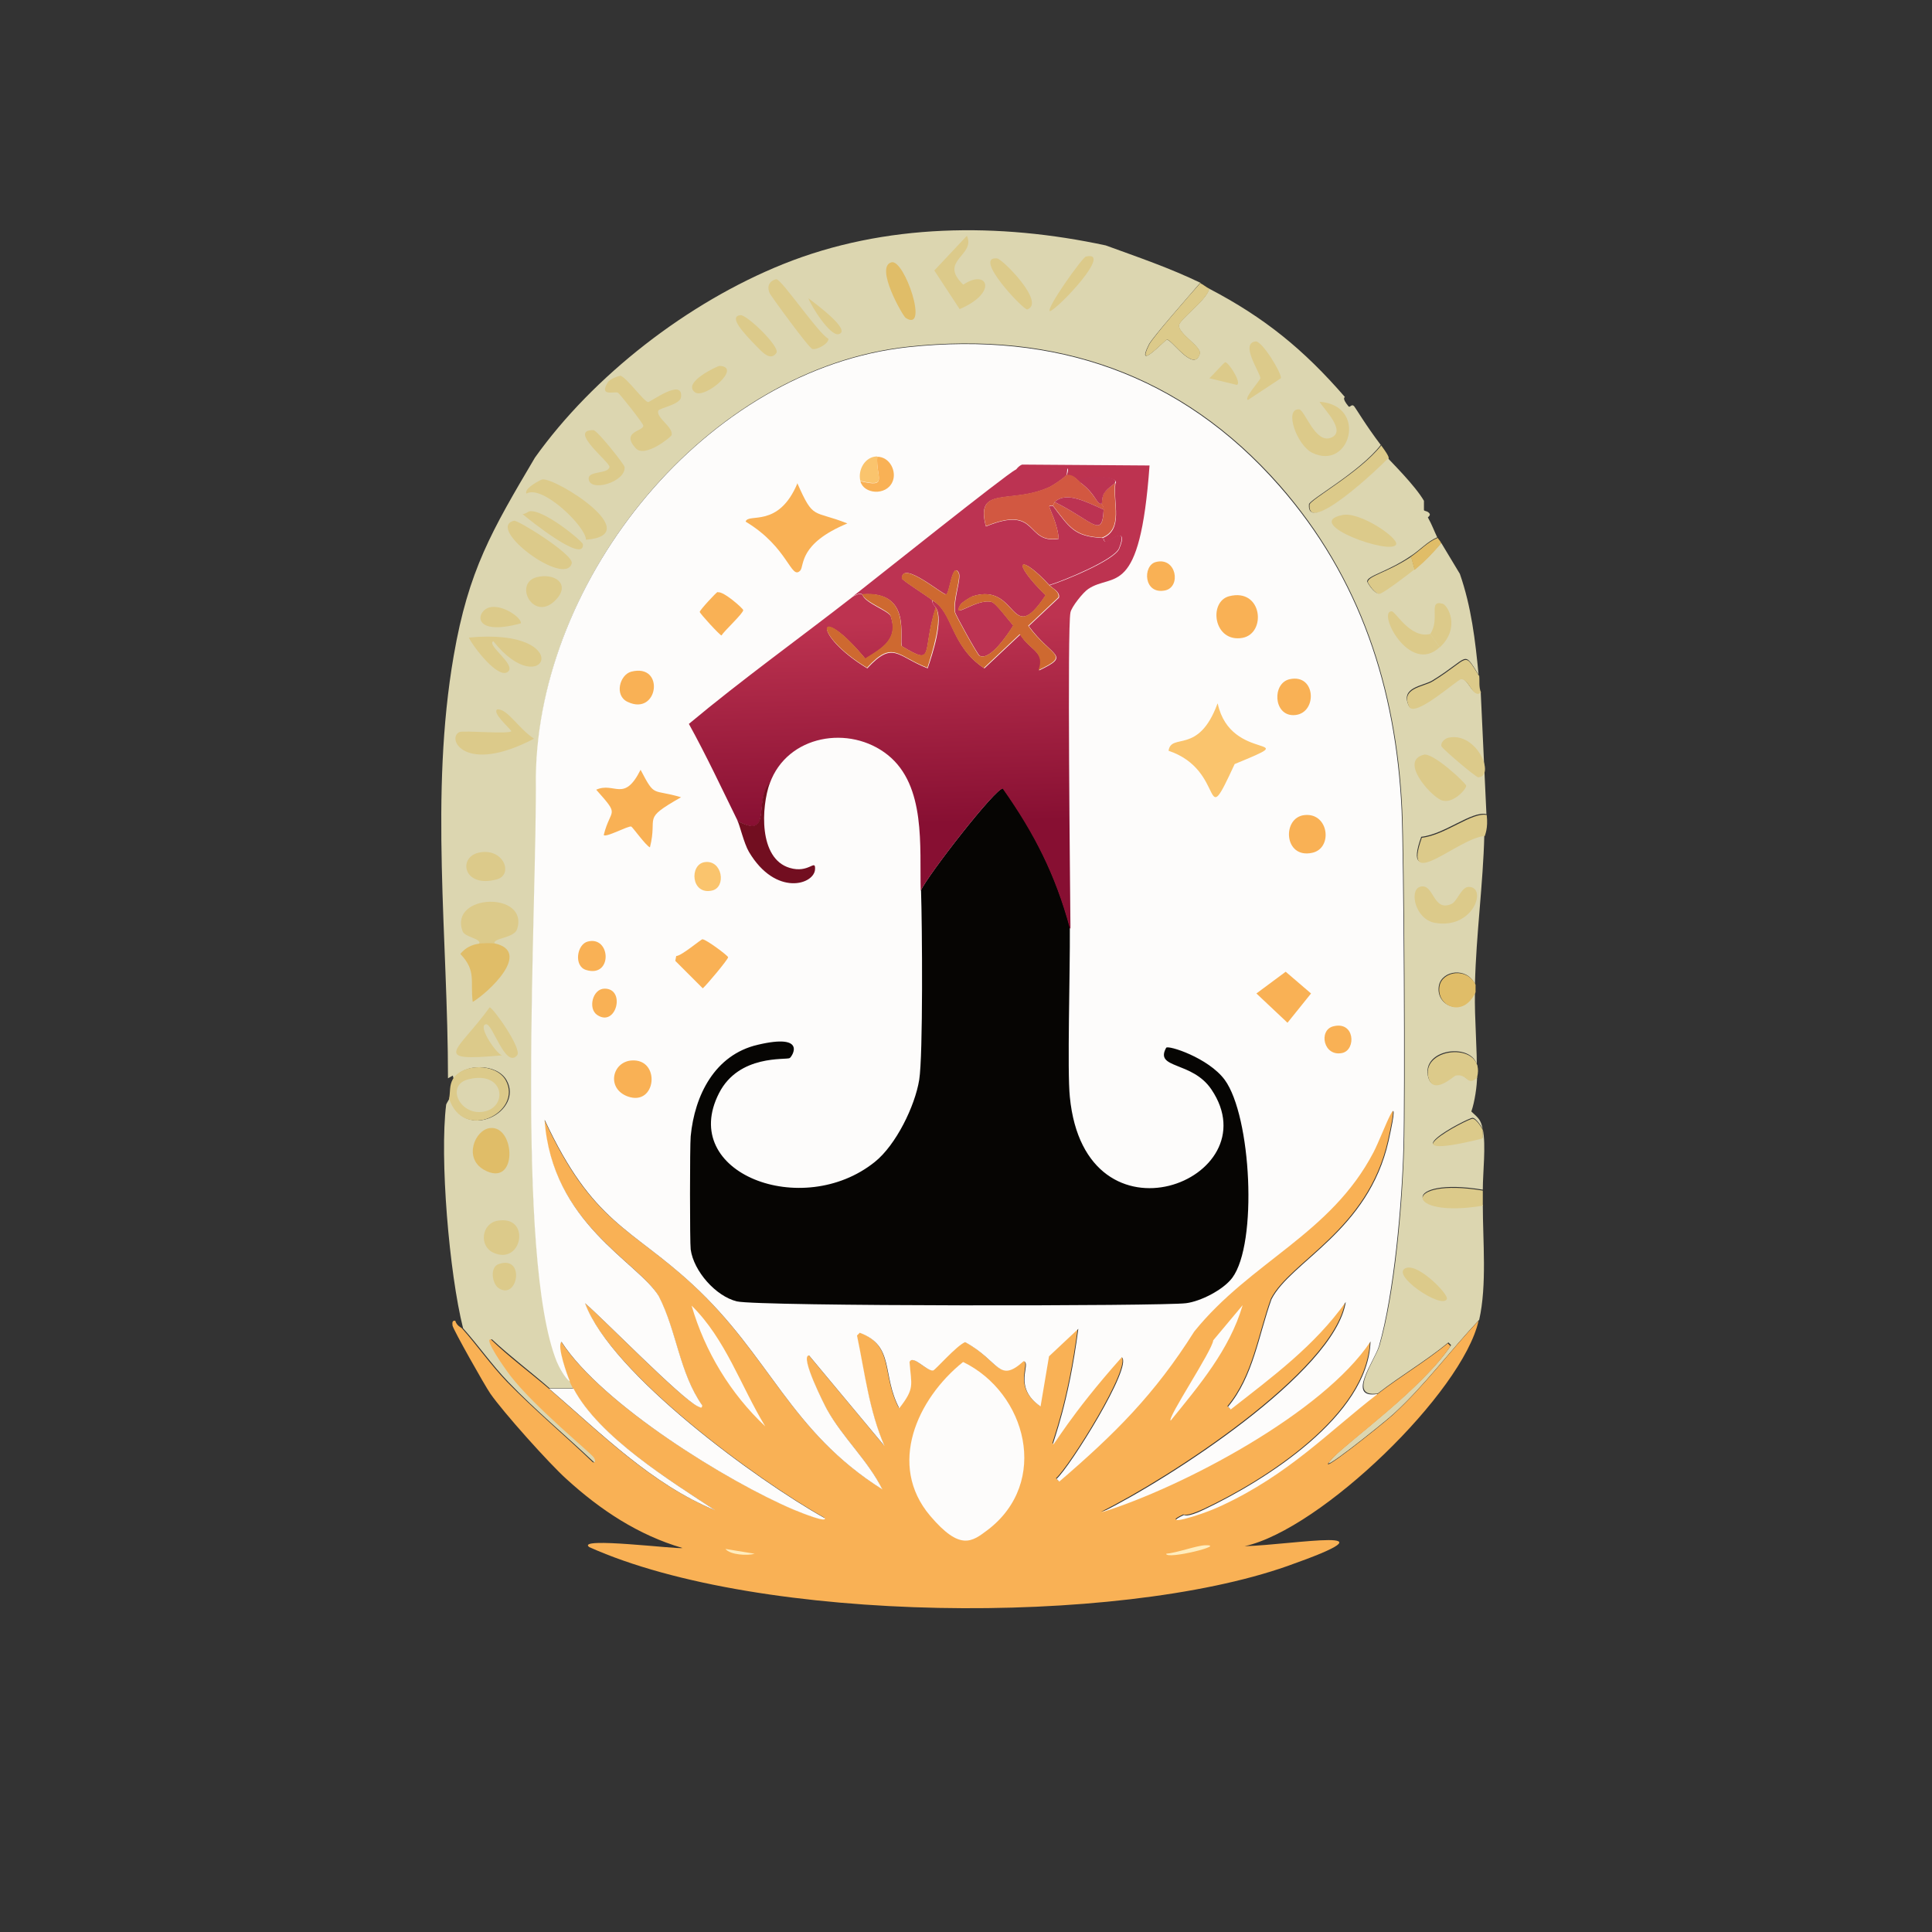 <?xml version="1.0" encoding="UTF-8"?>
<svg id="Warstwa_1" data-name="Warstwa 1" xmlns="http://www.w3.org/2000/svg" xmlns:xlink="http://www.w3.org/1999/xlink" viewBox="0 0 64 64"><rect x="0" y="0" width="64" height="64" fill="#333333" stroke="none"/>
  <defs>
    <style>
      .cls-1 {
        fill: #dcca8a;
      }

      .cls-1, .cls-2, .cls-3, .cls-4, .cls-5, .cls-6, .cls-7, .cls-8, .cls-9, .cls-10, .cls-11, .cls-12, .cls-13 {
        stroke-width: 0px;
      }

      .cls-2 {
        fill: #fac46d;
      }

      .cls-3 {
        fill: #dcd6b0;
      }

      .cls-4 {
        fill: #fdfcfb;
      }

      .cls-5 {
        fill: #e0bd68;
      }

      .cls-6 {
        fill: #ffedbd;
      }

      .cls-7 {
        fill: url(#Gradient_bez_nazwy_17);
      }

      .cls-8 {
        fill: #ce6930;
      }

      .cls-9 {
        fill: #bc3352;
      }

      .cls-10 {
        fill: #f9b155;
      }

      .cls-11 {
        fill: #d25841;
      }

      .cls-12 {
        fill: #060503;
      }

      .cls-13 {
        fill: #720e20;
      }
    </style>
    <linearGradient id="Gradient_bez_nazwy_17" data-name="Gradient bez nazwy 17" x1="503.23" y1="476.94" x2="503.63" y2="490.43" gradientTransform="translate(-221.15 -217.92) scale(.5)" gradientUnits="userSpaceOnUse">
      <stop offset="0" stop-color="#bd3350"/>
      <stop offset="1" stop-color="#870f32"/>
    </linearGradient>
  </defs>
  <path class="cls-1" d="M45.75,14.75c.32.43.24.42.25.44-.22.25-2.69,2.6-2.62,1.53,0-.16,1.66-1.06,2.38-1.97Z"/>
  <path class="cls-1" d="M49.12,37.44c0,.08.02.27-.03.31-3.38.84-.48-.69-.31-.69.13,0,.34.35.34.38Z"/>
  <path class="cls-1" d="M46.88,18.88c-.16.13-1.05.81-1.16.81-.18,0-.41-.38-.41-.41,0-.2.66-.32,1.44-.84l.12.44Z"/>
  <g>
    <path class="cls-3" d="M39.75,9.38c-.34.4-1.57,1.79-1.69,2.03-.47.93.53-.15.59-.16.16-.02.9,1.11,1.09.47.07-.23-.71-.66-.69-.94.01-.2.95-.86,1-1.22,1.84.96,3.14,2.02,4.5,3.59.01.01-.12.02.12.31.05.06.1-.1.19,0,.05.06.4.65.88,1.28-.71.91-2.37,1.81-2.38,1.97-.07,1.07,2.41-1.29,2.62-1.53.05.07.89.89,1.19,1.41,0,.01,0,.3,0,.31.02.04.13.02.19.12.03.06-.07.12-.06.12.14.25.2.43.31.66-.33.14-.58.43-.88.62-.78.53-1.44.65-1.44.84,0,.03.22.41.41.41.11,0,1-.68,1.16-.81.32-.27.61-.56.88-.88l.62,1.03c.38,1.09.51,2.2.62,3.34-.53-.84-.28-.58-1.53.19-.31.19-1.08.22-.78.84.19.39,1.61-.9,1.72-.91.26,0,.39.66.66.44l.19,4.06c-.48-.12-1.39.67-2.16.75-.67,1.87,1.16.03,2.09-.06-.04,1.63-.27,3.28-.31,4.94-.28-.58-1.08-.45-1.19.03-.15.67.78,1.11,1.19.22-.02.94.08,1.87.06,2.81.3-1.18-1.82-1.04-1.62-.03.13.67.85-.02.91-.03.4-.08.38.39.72.06,0,.31-.08.85-.19,1.16.25.23.31.27.38.59,0-.03-.22-.38-.34-.38-.17,0-3.06,1.52.31.69.05-.05.04-.24.03-.31.11.53,0,1.42,0,2-2.69-.45-2.63.94,0,.5,0,1.21.14,2.66-.12,3.81-.97,1.03-1.8,2.17-2.84,3.12-.35.32-2.77,2.25-2,1.44.54-.57,2.95-2.29,3.91-3.72l-.09-.09c-.74.61-1.58,1.1-2.34,1.69-1.03.15-.08-1.11.06-1.59.51-1.74.76-4.72.81-6.56.05-1.72.01-9.62-.06-11.19-.19-4.03-1.38-7.69-4.06-10.75-3.25-3.69-7.42-5.11-12.28-4.59-6.69.71-12.26,7.62-12.34,14.22.04,4.32-.7,15.92.69,19.38.07.16.28.57.44.66.03.08.09.18.12.25h-.81c-.63-.55-1.3-1.05-1.91-1.62-.24-.04.43.92.66,1.22.79,1.02,2.64,2.53,2.75,2.69.02.02.1.19-.03.16-.94-.89-1.94-1.72-2.84-2.66-.54-.56-.99-1.21-1.5-1.78-.46-1.83-.78-5.65-.56-7.41,0-.02.12-.21.12-.22.47,1.5,2.47.45,1.88-.59-.32-.56-1.42-.57-1.75-.03l-.03-.12-.16.09c0-4.63-.61-9.39.19-14,.49-2.83,1.26-4.14,2.69-6.56,1.93-2.71,5.06-5.14,8.22-6.41,3.38-1.36,7.16-1.38,10.69-.62,1.07.39,2.13.75,3.16,1.25Z"/>
    <g>
      <path class="cls-1" d="M40.06,9.56c-.05.36-.99,1.02-1,1.22-.02.28.76.71.69.94-.19.64-.94-.48-1.09-.47-.06,0-1.06,1.09-.59.16.12-.24,1.34-1.64,1.69-2.03.09.04.19.13.31.19Z"/>
      <path class="cls-1" d="M49,22.38c.02.19-.02.37.06.56-.27.22-.39-.45-.66-.44-.11,0-1.53,1.29-1.72.91-.3-.62.47-.65.78-.84,1.25-.77,1-1.03,1.53-.19Z"/>
      <path class="cls-5" d="M47.62,17.81c.04.07.1.11.12.19-.27.32-.55.61-.88.88l-.12-.44c.3-.2.54-.48.88-.62Z"/>
      <path class="cls-1" d="M20.53,12.44c.2.02.79.86.94.88.08,0,1.17-.82,1.09-.16-.03.24-.72.36-.75.44-.1.22.5.55.44.81-.02.07-.89.77-1.19.44-.51-.56.26-.56.25-.75,0-.07-.78-1.06-.84-1.09-.1-.06-.64.15-.34-.34.08-.13.38-.22.41-.22Z"/>
      <path class="cls-1" d="M17.97,15.88c.48-.04,3.45,1.84,1.44,2,.01-.42-1.44-1.84-1.97-1.53-.1-.17.49-.47.53-.47Z"/>
      <path class="cls-1" d="M43.72,13.31c1.6.12,1.01,2.3-.25,1.69-.51-.25-.94-1.46-.44-1.44.19,0,.53,1.15,1.06.94.53-.21-.23-.94-.38-1.19Z"/>
      <path class="cls-1" d="M32.03,7.81c.3.66-.96.82-.12,1.62.79-.54,1.18.25-.12.81l-.84-1.28,1.09-1.16Z"/>
      <path class="cls-1" d="M17.03,17.25c.12-.03,1.98,1.12,1.91,1.41-.22.81-2.88-1.18-1.91-1.41Z"/>
      <path class="cls-1" d="M44.47,17.06c.57-.12,1.85.75,1.78.97-.13.39-3.15-.69-1.78-.97Z"/>
      <path class="cls-1" d="M19.66,14.25c.12,0,1.02,1.13,1.03,1.22.05.5-1.18.86-1.19.38,0-.26.64-.14.69-.38.03-.15-1.4-1.24-.53-1.22Z"/>
      <path class="cls-5" d="M29.53,8.69c.43-.12,1.26,2.35.47,1.84-.09-.06-1.03-1.69-.47-1.84Z"/>
      <path class="cls-1" d="M41.59,11.31c.22-.03.89,1.09.84,1.22l-1.09.72c-.15-.05.4-.64.41-.72.01-.17-.69-1.15-.16-1.22Z"/>
      <path class="cls-1" d="M33.03,8.56c.18.02,1.62,1.47,1,1.69-.11.04-1.83-1.77-1-1.69Z"/>
      <path class="cls-1" d="M17.78,19.12c.59-.15,1.11.22.66.72-.74.83-1.46-.51-.66-.72Z"/>
      <path class="cls-1" d="M24.53,10.44c.21-.02,1.32,1.05,1.19,1.25-.2.3-.5-.06-.66-.22-.44-.45-.94-.99-.53-1.03Z"/>
      <path class="cls-1" d="M35.97,8.5c.92-.22-.9,1.71-1.19,1.81-.15-.07,1.08-1.79,1.19-1.81Z"/>
      <g>
        <path class="cls-1" d="M47.38,21l.31.44c-1,.94-2.08-1.19-1.59-1.19.13,0,.62.92,1.28.75Z"/>
        <path class="cls-1" d="M47.69,21.44l-.31-.44c.34-.51-.09-1.14.41-1,.17.05.6.79-.09,1.44Z"/>
      </g>
      <path class="cls-1" d="M16.22,20.12c.44-.11,1.09.37,1.03.53-1.64.45-1.48-.42-1.03-.53Z"/>
      <path class="cls-1" d="M23.84,12.12c.76.04-.48,1.1-.81.88-.46-.32.74-.88.81-.88Z"/>
      <g>
        <g>
          <path class="cls-1" d="M16.38,31.25c-.08-.02-.41-.01-.5,0,.04-.17-.49-.2-.56-.41-.44-1.24,2.21-1.32,1.81-.06-.1.3-.8.29-.75.47Z"/>
          <path class="cls-5" d="M15.88,31.25c.09-.01.42-.02.5,0,1.26.27-.2,1.63-.72,1.94-.09-.7.13-1.02-.41-1.59.16-.2.38-.31.62-.34Z"/>
        </g>
        <path class="cls-1" d="M16.47,23.5c.34-.03.69.62,1.22.97-2.31,1.21-2.91-.02-2.47-.22.15-.06,1.64.08,1.72-.03-.08-.12-.64-.61-.47-.72Z"/>
        <path class="cls-1" d="M16.22,33.37c.1-.01,1.09,1.38.91,1.59-.39.45-.81-1.06-1.03-1.03-.3.04.35.99.53,1.03-2.42.22-1.47-.12-.41-1.59Z"/>
        <path class="cls-1" d="M15.53,21.12c3.64-.34,2.5,2.24.81.12-.23.13.74.76.5,1-.31.31-1.17-.82-1.31-1.12Z"/>
        <path class="cls-1" d="M47.03,29.38c.48-.16.42.86,1.06.56.18-.08.32-.56.56-.56.63-.01.17,1.42-1.12,1.19-.65-.12-.85-1.07-.5-1.19Z"/>
        <path class="cls-1" d="M47.16,25c.31-.08,1.4.94,1.41,1.03.01.1-.45.64-.84.47-.36-.16-1.38-1.3-.56-1.5Z"/>
        <path class="cls-5" d="M16.22,37.37c.86-.12.95,2.02-.19,1.38-.68-.39-.3-1.31.19-1.38Z"/>
        <path class="cls-1" d="M16.47,40.44c1.13-.21.84,1.49-.12,1.06-.49-.22-.4-.96.12-1.06Z"/>
        <path class="cls-1" d="M47.97,24.44c.95-.22,1.58,1.28,1,1.31-.08,0-1.2-.95-1.22-1.03-.04-.13.13-.26.22-.28Z"/>
        <path class="cls-1" d="M15.84,28.25c.83-.2,1.19.72.62.88-1.1.3-1.3-.71-.62-.88Z"/>
        <path class="cls-1" d="M17.53,16.94c.45-.1,1.77.99,1.78,1.09.05.66-1.8-.83-2-1,.09,0,.2-.09.22-.09Z"/>
        <path class="cls-1" d="M46.59,42c.42-.13,1.4.88,1.34,1.03-.15.37-1.94-.84-1.34-1.03Z"/>
        <path class="cls-1" d="M16.53,41.87c.87-.29.63,1.2,0,.81-.23-.14-.32-.71,0-.81Z"/>
      </g>
      <path class="cls-1" d="M40.59,12c.11,0,.56.7.38.75l-.91-.22c.09-.07.49-.53.53-.53Z"/>
      <g>
        <path class="cls-1" d="M25.72,9.25c.17,0,1.39,1.8,1.72,1.97.03.15-.37.38-.53.34-.11-.02-1.36-1.74-1.41-1.84-.16-.35.15-.47.22-.47Z"/>
        <path class="cls-1" d="M26.78,9.88c.19.15,1.46,1.07,1,1.19-.28.07-.9-.91-1-1.19Z"/>
      </g>
    </g>
  </g>
  <g>
    <path class="cls-1" d="M49.25,27c.05.45-.06.65-.06.69-.93.09-2.76,1.93-2.09.06.77-.08,1.68-.87,2.16-.75Z"/>
    <path class="cls-1" d="M49.12,39.44c0,.17,0,.33,0,.5-2.63.44-2.69-.95,0-.5Z"/>
    <path class="cls-5" d="M48.88,32.62c0,.08,0,.17,0,.25-.41.89-1.33.45-1.19-.22.1-.48.91-.61,1.19-.03Z"/>
    <path class="cls-1" d="M48.94,35.69c-.34.33-.32-.14-.72-.06-.06.01-.77.7-.91.03-.2-1.01,1.93-1.15,1.62.03Z"/>
    <g>
      <path class="cls-10" d="M45.62,46.19c.76-.59,1.6-1.08,2.34-1.69l.09.09c-.95,1.43-3.37,3.15-3.91,3.72-.77.81,1.65-1.12,2-1.44,1.05-.96,1.88-2.1,2.84-3.12-.53,2.37-5.21,6.91-7.75,7.47,1.65-.05,5.29-.71,1.41.66-5.65,1.99-17.46,1.91-23.12-.63-.47-.35,2.94.08,3.09.03-1.47-.43-2.72-1.26-3.84-2.28-.57-.51-2.11-2.23-2.53-2.84-.18-.26-1.23-2.12-1.25-2.25-.01-.1-.01-.17.09-.16.05.17.19.22.22.25.51.57.96,1.22,1.5,1.78.91.93,1.9,1.76,2.84,2.66.13.03.05-.13.03-.16-.11-.16-1.96-1.67-2.75-2.69-.23-.3-.9-1.26-.66-1.22.6.58,1.28,1.08,1.91,1.62,1.72,1.48,3.4,3.17,5.5,4.03-1.49-.98-3.84-2.43-4.69-4.03-.04-.07-.09-.17-.12-.25-.09-.2-.44-1.19-.28-1.31,1.33,2.07,5.5,4.63,7.69,5.56.34.14,1.12.44,1.03.28-2.26-1.27-7.08-4.8-7.94-7.12.61.52,3.13,3.12,3.72,3.41.1.05.16.09.16-.03-.75-1.09-.83-2.46-1.44-3.62-.71-1.15-3.54-2.42-3.78-5.84,1.59,3.44,2.84,3.57,4.88,5.44,2.59,2.38,3.24,4.87,6.31,6.81-.48-.97-1.32-1.72-1.84-2.66-.06-.12-.91-1.77-.59-1.78l2.5,3c-.5-1.18-.65-2.41-.91-3.66l.09-.09c1.17.44.73,1.38,1.31,2.5.52-.67.4-.75.34-1.53.1-.25.58.32.78.28.07-.01.78-.82,1.06-.94,1.13.61,1.1,1.39,1.94.63.28.08-.38.85.56,1.5l.28-1.66.97-.91c-.65,5.01-2.06,4.86,1.44.94.38.29-1.73,3.66-2.16,4.03l.09.09c1.84-1.58,3.16-2.89,4.47-4.97,1.87-2.31,4.51-3.22,5.94-5.94.33-.64.97-2.5.5-.38-.67,2.99-3.23,3.99-3.88,5.25-.43,1.2-.6,2.55-1.44,3.56l.09.09c1.38-1.08,2.78-2.11,3.81-3.56-.36,2.33-5.9,5.89-8.09,6.97,2.7-.83,7.34-3.29,8.91-5.66-.08,2.46-3.48,4.61-5.5,5.56-.62.29-.66.17-.69.19-.76.36.41.08,1.25-.31,2.24-1.04,3.55-2.45,5.16-3.69Z"/>
      <g>
        <path class="cls-4" d="M31.91,45.12c2.09,1.02,2.88,3.98.81,5.56-.52.39-.91.71-1.91-.47-1.42-1.68-.43-3.87,1.09-5.09Z"/>
        <g>
          <path class="cls-4" d="M19,46c.85,1.6,3.2,3.05,4.69,4.03-2.1-.86-3.78-2.55-5.5-4.03h.81Z"/>
          <path class="cls-4" d="M22.91,43.25c1.13,1.11,1.63,2.67,2.44,4-1.15-1.08-2-2.48-2.44-4Z"/>
          <path class="cls-4" d="M41.16,43.25c-.43,1.46-1.44,2.65-2.38,3.81-.13-.07,1.38-2.32,1.41-2.66l.97-1.16Z"/>
          <path class="cls-6" d="M39.91,51.19c.79-.03-1.28.49-1.28.28.35-.03,1.01-.27,1.28-.28Z"/>
          <path class="cls-6" d="M24.03,51.31l.97.16c-.24.07-.81.04-.97-.16Z"/>
        </g>
      </g>
    </g>
    <g>
      <path class="cls-1" d="M14.88,36.37c.04-.19,0-.41.12-.62.33-.54,1.43-.53,1.75.03.59,1.05-1.41,2.09-1.88.59Z"/>
      <path class="cls-3" d="M15.53,35.75c1.15-.28,1.3.86.56,1.06-.83.22-1.37-.87-.56-1.06Z"/>
    </g>
    <g>
      <path class="cls-4" d="M45.62,46.19c-1.61,1.24-2.92,2.65-5.16,3.69-.84.39-2.01.67-1.25.31.03-.02.07.11.69-.19,2.02-.96,5.42-3.1,5.5-5.56-1.57,2.36-6.21,4.82-8.91,5.66,2.2-1.08,7.73-4.64,8.09-6.97-1.03,1.45-2.43,2.48-3.81,3.56l-.09-.09c.84-1.01,1.01-2.36,1.44-3.56.64-1.26,3.21-2.26,3.88-5.25.47-2.12-.17-.26-.5.38-1.42,2.72-4.07,3.62-5.94,5.94-1.31,2.08-2.63,3.39-4.47,4.97l-.09-.09c.43-.38,2.54-3.74,2.16-4.03-3.5,3.93-2.09,4.07-1.44-.94l-.97.91-.28,1.66c-.95-.65-.28-1.42-.56-1.5-.84.76-.8-.01-1.94-.63-.29.12-.99.93-1.06.94-.21.03-.68-.54-.78-.28.06.78.18.86-.34,1.53-.59-1.12-.14-2.06-1.31-2.5l-.09.09c.26,1.24.4,2.48.91,3.66l-2.5-3c-.32.01.53,1.67.59,1.78.52.94,1.36,1.69,1.84,2.66-3.08-1.94-3.72-4.43-6.31-6.81-2.03-1.87-3.28-2-4.88-5.44.24,3.43,3.07,4.69,3.78,5.84.6,1.16.68,2.53,1.44,3.62,0,.12-.05.08-.16.03-.58-.29-3.11-2.89-3.72-3.41.86,2.33,5.68,5.86,7.94,7.12.08.16-.69-.14-1.03-.28-2.19-.93-6.35-3.49-7.69-5.56-.16.12.19,1.11.28,1.31-.16-.09-.37-.49-.44-.66-1.38-3.46-.65-15.06-.69-19.38.09-6.6,5.65-13.5,12.34-14.22,4.87-.52,9.04.9,12.28,4.59,2.69,3.06,3.87,6.72,4.06,10.75.07,1.57.11,9.46.06,11.19-.05,1.84-.31,4.82-.81,6.56-.14.48-1.1,1.75-.06,1.59Z"/>
      <g>
        <path class="cls-10" d="M26.41,16c.55,1.25.51.88,1.66,1.34-1.62.67-1.42,1.4-1.56,1.56-.31.33-.39-.77-1.81-1.62.08-.3,1.09.24,1.72-1.28Z"/>
        <path class="cls-2" d="M40.34,23.31c.43,1.99,2.99,1,.56,2-1.11,2.4-.25.21-2.19-.44.09-.61.99.15,1.62-1.56Z"/>
        <path class="cls-10" d="M21.22,25.5c.49.94.37.62,1.34.91-1.33.76-.76.59-1.03,1.66-.14-.06-.58-.68-.62-.69-.1-.03-.85.38-.91.28.23-.92.56-.59-.25-1.5.61-.27.92.44,1.47-.66Z"/>
        <path class="cls-10" d="M42.59,32.19l.84.72-.78.97-1.03-.97.97-.72Z"/>
        <path class="cls-10" d="M40.72,19.75c1.1-.28,1.24,1.23.44,1.38-.96.17-1.14-1.2-.44-1.38Z"/>
        <path class="cls-10" d="M23.28,31.12c.1-.01.84.54.84.59,0,.07-.71.92-.84,1.03l-.91-.91.03-.16c.19-.01.82-.56.88-.56Z"/>
        <path class="cls-10" d="M43.22,27c.8-.08.94,1.1.25,1.25-.95.21-1.01-1.18-.25-1.25Z"/>
        <path class="cls-10" d="M20.91,35.13c.99-.08.84,1.54-.12,1.19-.7-.26-.52-1.13.12-1.19Z"/>
        <path class="cls-10" d="M23.78,19.62c.19-.04.84.54.84.59.01.1-.63.69-.72.84-.05,0-.72-.73-.72-.78,0-.06.55-.65.59-.66Z"/>
        <path class="cls-10" d="M42.72,22.5c.9-.2.93,1.19.12,1.19-.66,0-.7-1.06-.12-1.19Z"/>
        <path class="cls-10" d="M20.91,22.25c1.13-.29.9,1.49-.12,1-.45-.21-.26-.9.12-1Z"/>
        <path class="cls-10" d="M19.47,31.19c.77-.2.83,1.22-.06.94-.41-.13-.3-.85.06-.94Z"/>
        <path class="cls-10" d="M38.28,18.62c.69-.19.86.83.31.94-.71.14-.74-.82-.31-.94Z"/>
        <path class="cls-2" d="M23.34,28.56c.59-.09.73.83.25.94-.7.16-.76-.86-.25-.94Z"/>
        <path class="cls-10" d="M44.16,34c.72-.19.77.77.31.88-.63.14-.8-.75-.31-.88Z"/>
        <path class="cls-10" d="M20.03,32.75c.71,0,.38,1.3-.25.87-.31-.21-.15-.87.25-.87Z"/>
        <g>
          <path class="cls-10" d="M28.5,15.94c.94.23.51-.13.56-.81.42,0,.66.5.5.84-.21.46-.95.4-1.06-.03Z"/>
          <path class="cls-2" d="M29.06,15.12c-.05.69.38,1.04-.56.81-.09-.37.16-.81.56-.81Z"/>
        </g>
        <g>
          <path class="cls-12" d="M35.44,30.75c.01,1.47-.09,4.72,0,5.59.51,5.19,6.7,2.73,4.69-.25-.64-.95-1.89-.67-1.5-1.38.06-.1,1.4.33,1.94,1.06.88,1.2,1.1,5.42.25,6.56-.3.4-1.05.78-1.53.84-.74.1-14.15.11-14.88-.06-.7-.17-1.43-1-1.53-1.72-.03-.21-.03-3.43,0-3.75.13-1.36.8-2.7,2.22-3.03,1.65-.39,1.14.39,1.06.44-.12.07-1.68-.13-2.34,1.16-1.36,2.65,2.76,4.21,5.16,2.28.7-.56,1.33-1.85,1.47-2.72.13-.8.1-5.14.06-6.28.2-.47,2.49-3.42,2.72-3.38,1.05,1.49,1.74,2.86,2.22,4.62Z"/>
          <g>
            <path class="cls-7" d="M35.44,30.75c-.48-1.77-1.17-3.13-2.22-4.62-.23-.05-2.52,2.91-2.72,3.38-.04-1.47.18-3.48-1.09-4.5-1.26-1.01-3.33-.67-3.91.94-.53.58.09,1.88-1.06,1.25-.53-1.08-1.04-2.17-1.62-3.22,1.76-1.47,3.63-2.81,5.44-4.22.29-.15.26-.06.31-.06.08.28.87.53.94.72.26.77-.29,1.05-.84,1.41-1.62-1.95-1.79-.81.06.31.86-.93.98-.4,2,0,.16-.47.53-1.6.28-2-.05-.08-.14-.14-.12-.25.69.37.59,1.51,1.72,2.25l1.19-1.12c.32.53.85.57.62,1.19,1.09-.52.42-.43-.34-1.47l1-.94c.05-.19-.22-.31-.31-.41.46-.14,2.16-.83,2.31-1.22.33-.8-.36-.22-.41-.22-.14.01-.06-.12-.16-.12.73-.27.35-1.19.44-1.81.21-.28-1.44-.29-1.12,0-.18-.14-.26-.3-.5-.25.01-.03.08-.22.03-.25l-1.72.06s.1-.15.22-.19l4.22.03c-.32,4.45-1.2,3.53-2.03,4.09-.17.11-.56.6-.59.78-.11.51-.01,9.09,0,10.47Z"/>
            <path class="cls-9" d="M35.31,15.75c-.03.07-.43.33-.53.38-1.29.6-2.49-.07-2.12,1.31,1.77-.73,1.28.59,2.41.41-.03-.48-.31-1.01-.31-1.06,0-.05.12-.03.12-.03.56.74.72,1.01,1.62,1.06.1,0,.02.14.16.12.05,0,.73-.58.41.22-.16.39-1.85,1.08-2.31,1.22-.95-1.03-1.33-.86-.12.34-1.18,1.78-.9-.44-2.41.03-.08.03-.36.2-.41.28-.31.53.52-.22,1.03-.09.15.04.57.62.72.78-.18.29-.78,1.19-1.12,1-.07-.04-.8-1.36-.81-1.44-.06-.44.22-1.14.12-1.31-.21-.37-.3.68-.41.72-.1.04-1.47-1.15-1.47-.53,0,.06.88.61,1,.72-.01.11.07.17.12.25-.48,1.49,0,1.95-1.12,1.28-.11-.24.35-1.85-1.31-1.72-.05,0-.02-.09-.31.06.87-.68,5-3.98,5.38-4.19l1.72-.06s-.02.22-.03.25Z"/>
            <path class="cls-13" d="M25.5,25.94c-.28.79-.38,2.5.66,2.81.63.19.85-.3.84.03,0,.52-1.3.94-2.19-.56-.17-.29-.31-.91-.38-1.03,1.16.63.53-.67,1.06-1.25Z"/>
            <path class="cls-8" d="M34.75,19.38c.09.1.36.22.31.41l-1,.94c.76,1.04,1.44.95.34,1.47.23-.62-.3-.66-.62-1.19l-1.19,1.12c-1.12-.74-1.03-1.88-1.72-2.25-.12-.11-1-.66-1-.72,0-.62,1.37.57,1.47.53.11-.04.2-1.09.41-.72.1.17-.19.87-.12,1.31.01.08.74,1.4.81,1.44.35.19.94-.71,1.12-1-.15-.16-.57-.74-.72-.78-.52-.12-1.35.62-1.03.09.05-.08.33-.26.41-.28,1.51-.48,1.23,1.75,2.41-.03-1.21-1.21-.83-1.38.12-.34Z"/>
            <path class="cls-11" d="M35.81,16c.51.4.5.7.69.69,0,.05.07.06.06.19-.52-.22-1.23-.63-1.62-.25,0,0-.06.12-.06.12,0,0-.13-.02-.12.03,0,.06.28.59.31,1.06-1.13.18-.63-1.14-2.41-.41-.36-1.38.83-.71,2.12-1.31.1-.05.5-.31.53-.38.24-.05.32.11.5.25Z"/>
            <path class="cls-8" d="M31,20.12c.24.4-.13,1.53-.28,2-1.02-.4-1.14-.93-2,0-1.85-1.12-1.68-2.26-.06-.31.56-.35,1.1-.63.84-1.41-.06-.19-.85-.44-.94-.72,1.66-.13,1.21,1.48,1.31,1.72,1.12.67.65.21,1.12-1.28Z"/>
            <path class="cls-11" d="M36.5,17.81c-.9-.05-1.06-.33-1.62-1.06,0,0,.06-.12.06-.12,1.28.64,1.58,1.23,1.62.25,0-.13-.07-.14-.06-.19.02-.34.02-.37.44-.69-.09.63.29,1.54-.44,1.81Z"/>
            <path class="cls-9" d="M36.94,16c-.41.32-.41.35-.44.69-.19.02-.17-.29-.69-.69-.31-.29,1.34-.28,1.12,0Z"/>
            <path class="cls-9" d="M36.56,16.88c-.05.98-.34.39-1.62-.25.39-.38,1.1.03,1.62.25Z"/>
          </g>
        </g>
      </g>
    </g>
  </g>
</svg>